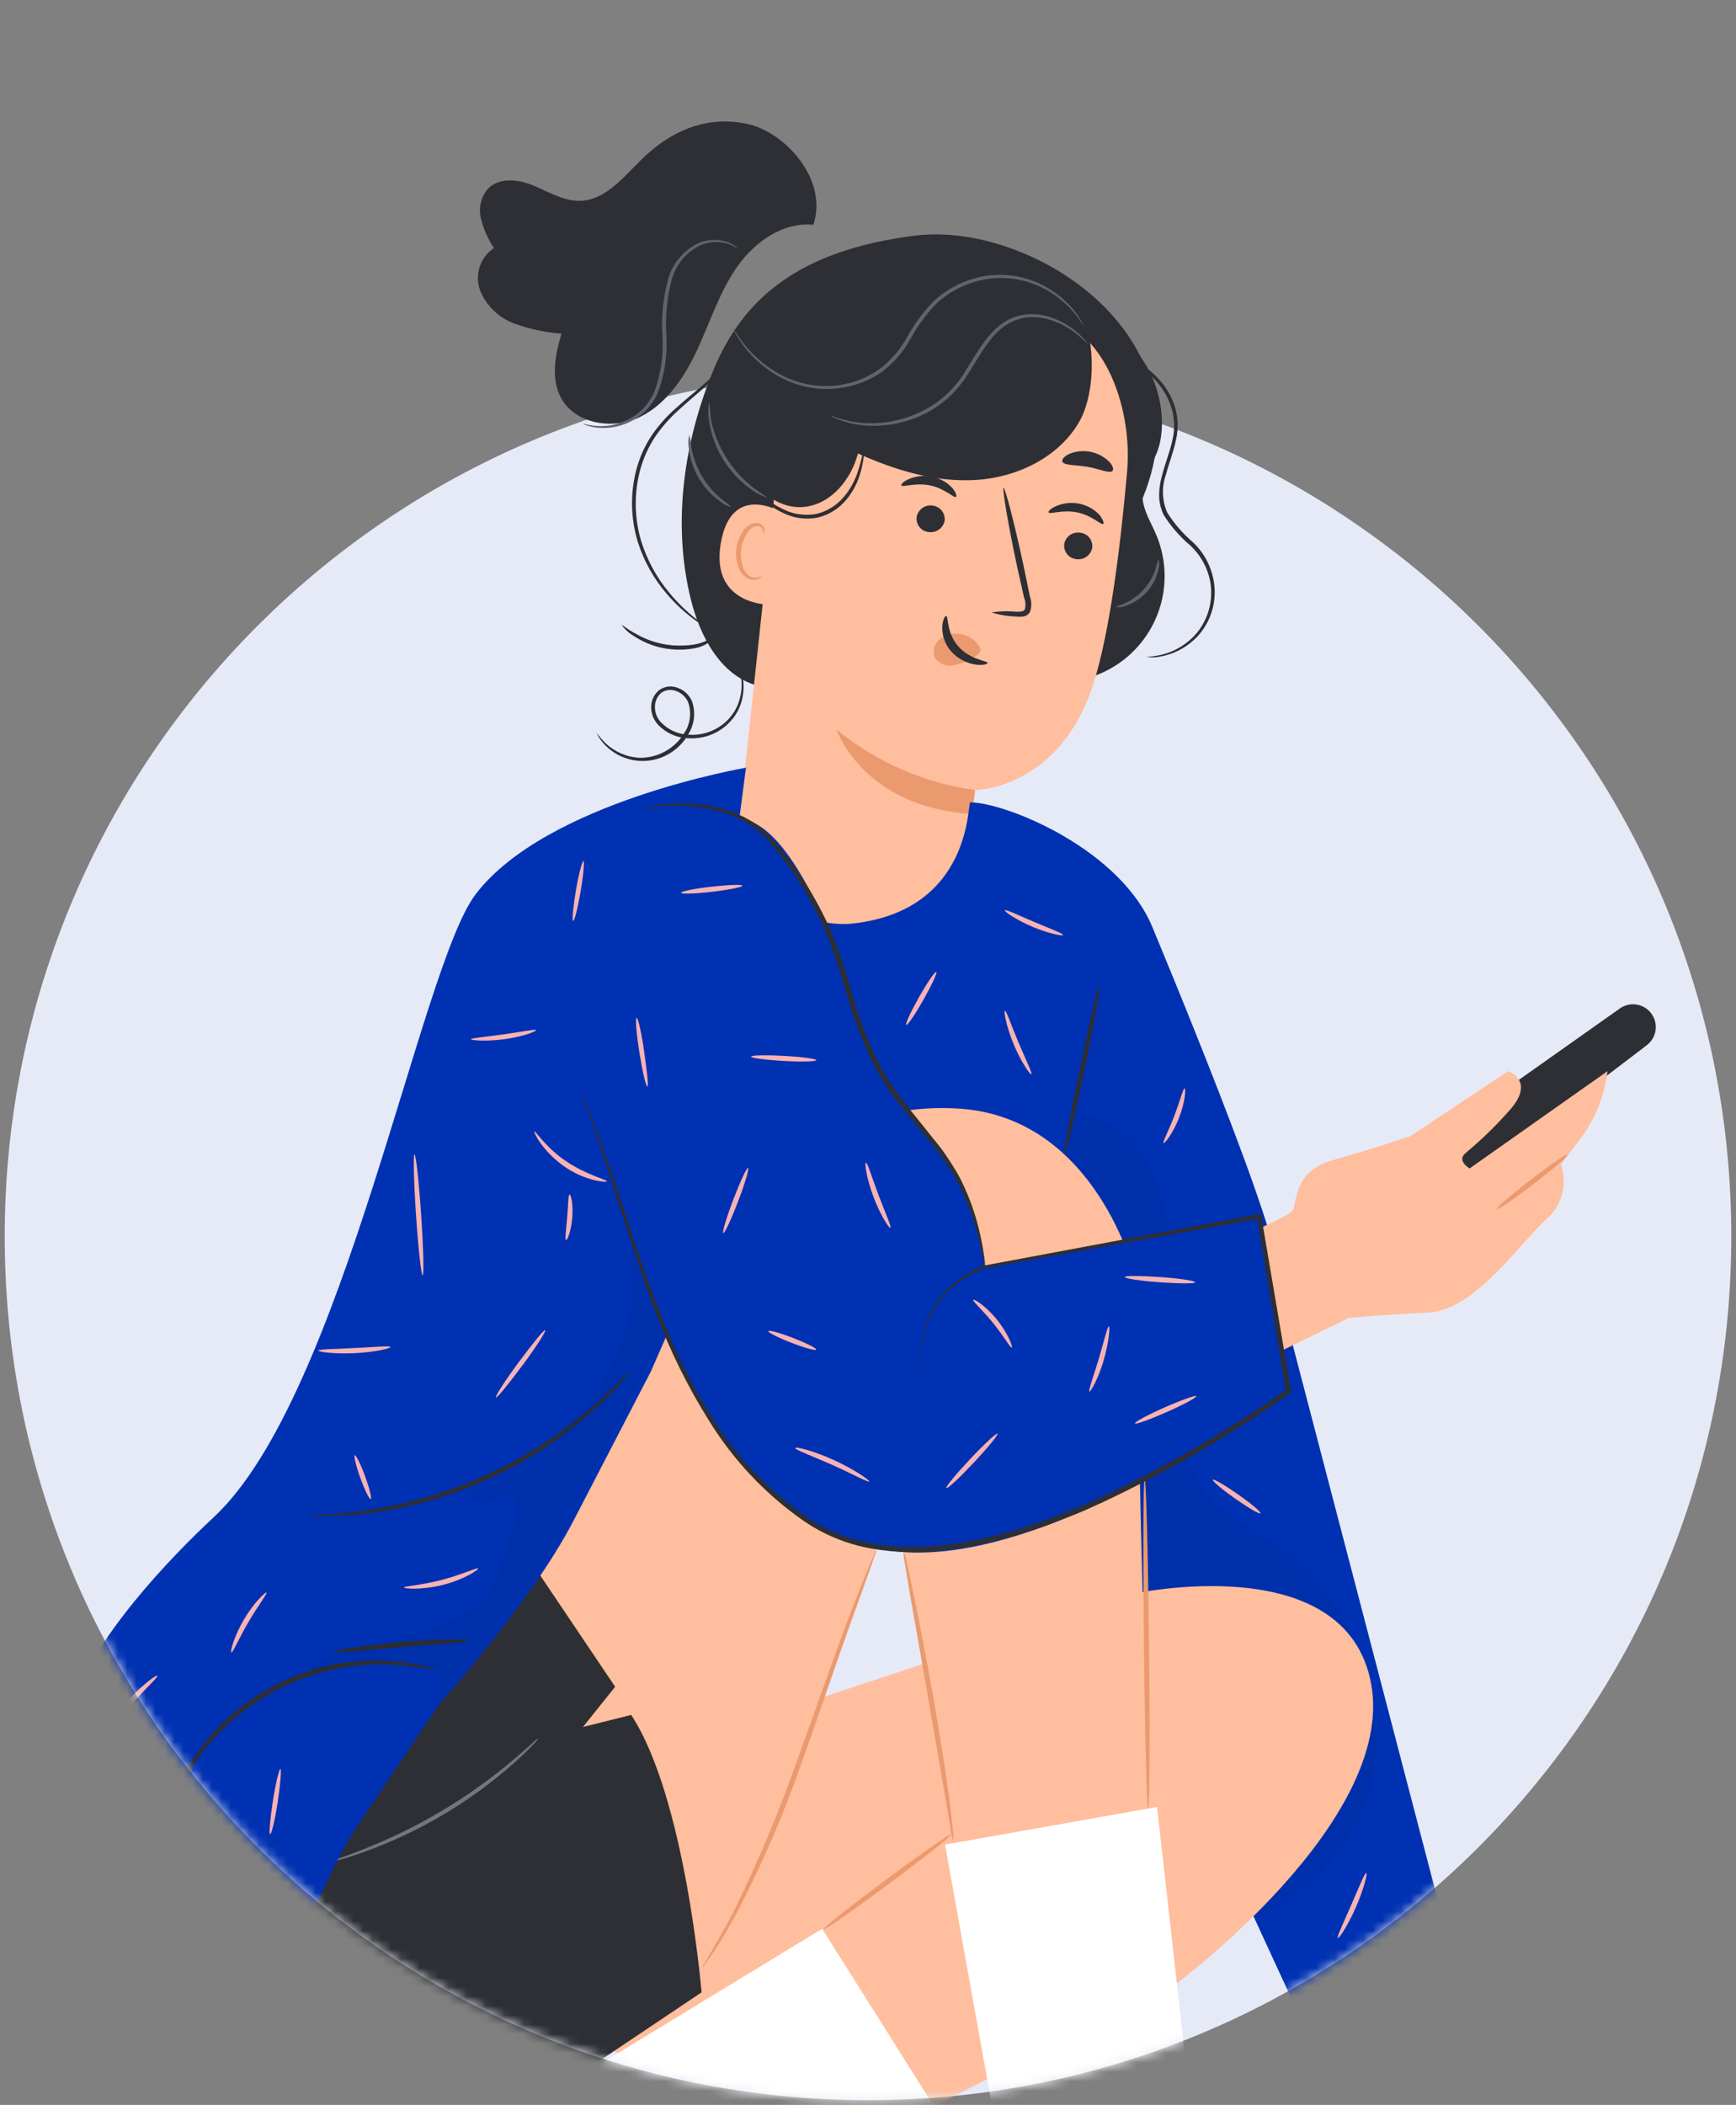 <svg width="184" height="223" viewBox="0 0 184 223" fill="none" xmlns="http://www.w3.org/2000/svg">
<rect x="0" y="0" width="184" height="223" fill="#808080" stroke="none"/>
<g clip-path="url(#clip0)">
<path d="M92 222.5C142.534 222.5 183.5 181.534 183.5 131C183.5 80.466 142.534 39.5 92 39.5C41.466 39.5 0.5 80.466 0.5 131C0.5 181.534 41.466 222.5 92 222.5Z" fill="#E6EAF7"/>
<mask id="mask0" style="mask-type:alpha" maskUnits="userSpaceOnUse" x="0" y="-22" width="184" height="245">
<path fill-rule="evenodd" clip-rule="evenodd" d="M178 -22H4V105.849C1.72 113.84 0.5 122.278 0.5 131C0.5 181.534 41.466 222.5 92 222.5C142.534 222.5 183.5 181.534 183.5 131C183.5 119.999 181.559 109.452 178 99.682V-22Z" fill="white"/>
</mask>
<g mask="url(#mask0)">
<path d="M86.209 23.806C87.813 18.994 83.178 13.998 79.257 13.14C75.335 12.282 71.775 13.533 68.76 16.188C66.458 18.208 64.462 21.248 61.398 21.28C59.706 21.28 58.191 20.349 56.587 19.676C54.983 19.002 53.018 18.762 51.776 19.933C51.389 20.361 51.114 20.877 50.974 21.436C50.835 21.996 50.834 22.581 50.974 23.14C51.245 24.258 51.712 25.32 52.353 26.276C51.638 26.755 51.105 27.461 50.841 28.28C50.576 29.099 50.594 29.983 50.893 30.79C51.221 31.587 51.711 32.307 52.33 32.906C52.95 33.505 53.686 33.97 54.494 34.27C56.108 34.862 57.798 35.224 59.514 35.345C58.848 37.574 58.359 40.084 59.45 42.129C60.965 44.968 65.063 45.577 67.918 44.134C70.772 42.69 72.633 39.804 73.964 36.917C75.295 34.03 76.29 30.878 78.142 28.248C79.994 25.618 83.001 23.509 86.161 23.814" fill="#2D2F34"/>
<path d="M61.799 44.896C61.799 44.896 61.895 44.952 62.088 45.032C62.372 45.136 62.664 45.214 62.962 45.265C64.07 45.446 65.206 45.324 66.25 44.912C67.036 44.619 67.754 44.166 68.357 43.582C68.96 42.998 69.436 42.296 69.754 41.52C70.458 39.617 70.756 37.587 70.628 35.562C70.499 33.588 70.685 31.606 71.181 29.692C71.382 28.923 71.74 28.205 72.233 27.582C72.725 26.96 73.343 26.447 74.044 26.075C75.014 25.598 76.13 25.509 77.164 25.827C77.536 25.965 77.891 26.145 78.222 26.364C78.222 26.364 78.158 26.276 78.006 26.139C77.766 25.943 77.495 25.789 77.204 25.682C76.673 25.485 76.108 25.396 75.542 25.42C74.976 25.443 74.421 25.579 73.908 25.819C73.158 26.195 72.496 26.724 71.963 27.372C71.43 28.019 71.038 28.771 70.813 29.579C70.284 31.529 70.081 33.553 70.211 35.57C70.339 37.537 70.067 39.509 69.409 41.367C69.086 42.154 68.606 42.866 67.998 43.46C67.452 43.962 66.823 44.364 66.138 44.647C65.125 45.072 64.021 45.229 62.93 45.104C62.216 45.016 61.847 44.856 61.799 44.896Z" fill="#5F646F"/>
<path d="M119.464 36.259C123.064 39.403 123.842 44.96 122.607 47.983C121.982 49.507 121.004 50.99 121.092 52.634C121.156 54.053 121.982 55.312 122.543 56.644C123.478 58.843 123.687 61.283 123.14 63.609C122.592 65.935 121.317 68.025 119.499 69.576C117.682 71.128 115.416 72.058 113.033 72.233C110.65 72.408 108.273 71.818 106.249 70.549" fill="#2D2F34"/>
<path d="M118.67 57.373C131.605 37.534 110.178 23.317 97.019 24.96C84.694 26.5 78.751 31.616 75.608 39.226C72.465 46.836 71.246 55.417 73.202 63.42C74.165 67.373 76.346 71.559 80.259 72.633" fill="#2D2F34"/>
<path d="M109.857 33.517L87.716 35.666C86.701 35.619 85.706 35.955 84.926 36.606C84.147 37.258 83.64 38.179 83.507 39.186L78.134 89.097C77.803 92.196 78.674 95.305 80.567 97.782C82.46 100.258 85.232 101.914 88.31 102.408C89.914 102.668 91.555 102.604 93.134 102.22C94.713 101.835 96.199 101.139 97.505 100.171C98.811 99.203 99.909 97.984 100.736 96.584C101.563 95.185 102.101 93.634 102.319 92.023C102.985 87.14 103.378 83.668 103.37 83.7C103.362 83.732 112.351 83.579 115.895 72.433C117.667 66.892 118.798 57.534 119.472 49.852C120.057 42.931 116.793 33.854 109.857 33.517Z" fill="#FFBE9D"/>
<path d="M105.094 64.879C105.965 64.751 106.847 64.727 107.724 64.807C108.125 64.807 108.526 64.807 108.63 64.542C108.732 64.132 108.701 63.699 108.542 63.307C108.317 62.281 108.077 61.212 107.82 60.1C106.834 55.489 106.216 51.72 106.369 51.68C106.521 51.64 107.507 55.352 108.494 59.963C108.726 61.102 108.951 62.185 109.167 63.227C109.356 63.745 109.356 64.313 109.167 64.831C109.089 64.966 108.981 65.081 108.849 65.166C108.718 65.251 108.569 65.304 108.414 65.32C108.182 65.349 107.948 65.349 107.716 65.32C106.826 65.295 105.943 65.146 105.094 64.879Z" fill="#2D2F34"/>
<path d="M103.338 83.7C97.947 82.96 92.867 80.739 88.663 77.284C88.663 77.284 91.446 85.552 103.033 86.226L103.338 83.7Z" fill="#EB996E"/>
<path d="M103.843 68.576C103.6 68.15 103.251 67.793 102.829 67.542C102.408 67.29 101.928 67.152 101.438 67.141C101.085 67.119 100.732 67.168 100.398 67.285C100.065 67.402 99.759 67.585 99.497 67.822C99.247 68.053 99.074 68.356 99.001 68.688C98.928 69.021 98.958 69.368 99.088 69.683C99.303 69.998 99.607 70.242 99.961 70.385C100.315 70.527 100.703 70.562 101.077 70.484C101.861 70.332 102.607 70.027 103.274 69.586C103.472 69.488 103.649 69.352 103.795 69.185C103.867 69.108 103.913 69.01 103.929 68.906C103.945 68.802 103.929 68.695 103.883 68.6" fill="#EB996E"/>
<path d="M100.283 65.264C100.547 65.264 100.283 67.004 101.566 68.472C102.849 69.939 104.693 69.995 104.669 70.236C104.669 70.348 104.22 70.508 103.442 70.412C102.438 70.273 101.515 69.785 100.836 69.033C100.187 68.311 99.842 67.365 99.874 66.395C99.914 65.633 100.17 65.24 100.283 65.264Z" fill="#2D2F34"/>
<path d="M102.279 49.675C102.055 50.076 100.515 49.675 98.631 49.579C96.746 49.483 95.174 49.795 94.99 49.37C94.91 49.17 95.231 48.809 95.896 48.48C96.779 48.097 97.736 47.919 98.698 47.96C99.659 48 100.598 48.258 101.445 48.713C102.087 49.09 102.376 49.475 102.279 49.675Z" fill="#2D2F34"/>
<path d="M117.908 49.892C117.58 50.204 116.545 49.667 115.246 49.451C113.947 49.234 112.792 49.322 112.6 48.913C112.512 48.713 112.744 48.384 113.281 48.111C113.993 47.804 114.779 47.716 115.541 47.859C116.303 48.002 117.004 48.369 117.556 48.913C117.981 49.346 118.053 49.739 117.908 49.892Z" fill="#2D2F34"/>
<path d="M83.186 54.455C83.034 54.35 77.485 50.814 76.378 57.662C75.272 64.51 82.352 64.198 82.392 64.005C82.433 63.813 83.186 54.455 83.186 54.455Z" fill="#FFBE9D"/>
<path d="M80.725 61.054C80.725 61.054 80.596 61.118 80.38 61.174C80.078 61.247 79.761 61.204 79.49 61.054C78.808 60.669 78.391 59.45 78.559 58.191C78.633 57.601 78.842 57.036 79.169 56.539C79.263 56.33 79.408 56.148 79.59 56.008C79.772 55.868 79.985 55.775 80.211 55.737C80.354 55.726 80.496 55.763 80.614 55.843C80.732 55.924 80.819 56.042 80.861 56.178C80.917 56.387 80.861 56.515 80.861 56.531C80.861 56.547 81.029 56.443 81.021 56.154C81.008 55.979 80.938 55.813 80.821 55.681C80.654 55.51 80.427 55.409 80.187 55.401C79.898 55.412 79.617 55.497 79.37 55.647C79.123 55.797 78.919 56.008 78.776 56.259C78.389 56.803 78.141 57.433 78.054 58.095C77.87 59.474 78.367 60.878 79.305 61.303C79.48 61.388 79.672 61.432 79.867 61.432C80.061 61.432 80.253 61.388 80.428 61.303C80.692 61.214 80.749 61.07 80.725 61.054Z" fill="#EB996E"/>
<path d="M112.656 30.421C116.161 32.963 116.546 40.99 114.364 44.727C112.183 48.464 107.813 50.565 103.491 50.846C99.168 51.126 94.886 49.819 90.933 48.039C90.227 50.774 88.126 53.364 85.32 53.693C81.607 54.117 78.511 50.309 78.271 46.58C78.03 42.851 79.778 39.315 81.478 35.995" fill="#2D2F34"/>
<path d="M78.688 50.645C78.813 50.855 78.964 51.049 79.137 51.223C79.578 51.724 80.047 52.2 80.54 52.65C81.267 53.339 82.098 53.91 83.002 54.342C84.126 54.898 85.402 55.073 86.634 54.839C87.862 54.555 88.957 53.865 89.746 52.883C90.384 52.105 90.861 51.208 91.149 50.244C91.351 49.605 91.488 48.947 91.558 48.28C91.6 48.036 91.6 47.786 91.558 47.542C91.486 47.542 91.406 48.584 90.86 50.148C90.546 51.06 90.064 51.906 89.441 52.642C88.689 53.54 87.668 54.172 86.53 54.446C85.376 54.659 84.184 54.505 83.122 54.005C82.25 53.6 81.44 53.074 80.716 52.442C79.489 51.351 78.76 50.589 78.688 50.645Z" fill="#2D2F34"/>
<path d="M63.259 77.677C63.259 77.677 63.299 77.806 63.419 78.022C63.615 78.339 63.844 78.635 64.101 78.904C64.697 79.528 65.43 80.004 66.242 80.294C67.053 80.585 67.922 80.683 68.778 80.579C69.634 80.476 70.455 80.174 71.174 79.698C71.893 79.222 72.492 78.585 72.922 77.838C73.259 77.316 73.472 76.724 73.545 76.106C73.617 75.489 73.546 74.863 73.339 74.278C73.065 73.651 72.555 73.158 71.919 72.906C71.593 72.762 71.236 72.703 70.881 72.735C70.526 72.767 70.185 72.89 69.891 73.091C69.614 73.311 69.391 73.592 69.24 73.911C69.088 74.231 69.012 74.581 69.016 74.935C69.024 75.615 69.281 76.268 69.738 76.771C70.164 77.217 70.673 77.574 71.238 77.822C71.802 78.07 72.41 78.203 73.026 78.215C74.059 78.272 75.088 78.039 75.995 77.542C76.902 77.044 77.651 76.302 78.158 75.4C78.81 74.17 78.982 72.74 78.639 71.391C78.545 71.032 78.411 70.685 78.238 70.356C78.181 70.242 78.111 70.134 78.03 70.035C78.216 70.486 78.369 70.95 78.487 71.423C78.761 72.728 78.556 74.089 77.909 75.256C77.417 76.095 76.701 76.78 75.841 77.236C74.982 77.692 74.013 77.9 73.042 77.838C72.477 77.825 71.921 77.699 71.404 77.469C70.888 77.24 70.423 76.91 70.035 76.499C69.629 76.064 69.408 75.489 69.417 74.895C69.411 74.604 69.471 74.315 69.594 74.051C69.716 73.787 69.897 73.555 70.123 73.371C70.358 73.217 70.628 73.124 70.908 73.1C71.188 73.076 71.469 73.123 71.727 73.235C71.996 73.339 72.241 73.496 72.449 73.695C72.656 73.895 72.823 74.134 72.938 74.398C73.124 74.926 73.187 75.489 73.122 76.045C73.056 76.601 72.865 77.135 72.561 77.605C72.068 78.438 71.363 79.125 70.517 79.595C69.672 80.066 68.717 80.303 67.749 80.284C66.419 80.203 65.159 79.658 64.189 78.744C63.855 78.41 63.544 78.054 63.259 77.677Z" fill="#2D2F34"/>
<path d="M65.905 66.226C66.25 66.707 66.696 67.107 67.212 67.397C68.409 68.194 69.789 68.674 71.222 68.792C72.006 68.869 72.797 68.834 73.571 68.688C74.228 68.584 74.845 68.308 75.36 67.886C75.703 67.589 75.93 67.18 76.001 66.731C76.001 66.411 76.001 66.242 75.937 66.25C75.873 66.258 75.937 66.419 75.849 66.699C75.731 67.085 75.495 67.424 75.175 67.67C74.373 68.295 72.842 68.472 71.262 68.367C69.891 68.246 68.563 67.825 67.373 67.132C66.434 66.635 65.953 66.17 65.905 66.226Z" fill="#2D2F34"/>
<path d="M79.112 34.11C79.064 34.11 79.016 34.663 78.647 35.586C78.1 36.881 77.314 38.062 76.329 39.066C75.126 40.381 73.41 41.648 71.638 43.244C70.693 44.068 69.853 45.005 69.136 46.034C68.379 47.158 67.812 48.399 67.46 49.707C66.785 52.244 66.835 54.919 67.605 57.429C68.252 59.455 69.302 61.329 70.692 62.938C71.616 64.025 72.672 64.992 73.835 65.817C74.252 66.098 74.573 66.314 74.806 66.443C74.92 66.515 75.041 66.577 75.167 66.627C75.167 66.627 74.718 66.298 73.924 65.689C72.813 64.828 71.802 63.847 70.909 62.762C69.576 61.159 68.573 59.309 67.957 57.317C67.231 54.873 67.193 52.276 67.845 49.811C68.183 48.548 68.725 47.348 69.449 46.259C70.142 45.252 70.95 44.329 71.855 43.508C73.595 41.905 75.311 40.614 76.506 39.25C77.492 38.212 78.259 36.984 78.759 35.642C78.889 35.277 78.986 34.901 79.048 34.519C79.082 34.385 79.103 34.248 79.112 34.11Z" fill="#2D2F34"/>
<path d="M117.595 37.221C117.595 37.221 118.141 37.43 119.103 37.879C120.457 38.492 121.667 39.383 122.655 40.493C123.316 41.265 123.82 42.159 124.139 43.123C124.494 44.231 124.544 45.414 124.283 46.548C124.034 47.758 123.537 48.953 123.176 50.317C122.978 51 122.87 51.706 122.856 52.417C122.849 53.166 123.019 53.905 123.353 54.575C124.117 55.78 125.061 56.861 126.151 57.782C127.09 58.651 127.772 59.761 128.124 60.99C128.42 62.038 128.455 63.142 128.227 64.207C127.999 65.272 127.515 66.265 126.817 67.1C125.846 68.225 124.548 69.018 123.104 69.37C122.576 69.485 122.04 69.563 121.5 69.602C122.051 69.678 122.611 69.651 123.152 69.522C124.657 69.217 126.022 68.432 127.042 67.285C127.798 66.421 128.327 65.381 128.58 64.261C128.834 63.141 128.804 61.975 128.493 60.87C128.14 59.564 127.433 58.381 126.448 57.453C125.39 56.553 124.474 55.499 123.73 54.326C123.165 53.059 123.107 51.624 123.569 50.317C123.914 49.017 124.411 47.783 124.66 46.524C124.93 45.329 124.863 44.082 124.468 42.923C124.122 41.92 123.577 40.998 122.864 40.213C121.837 39.091 120.575 38.212 119.167 37.639C118.79 37.48 118.404 37.34 118.012 37.221C117.874 37.201 117.733 37.201 117.595 37.221Z" fill="#2D2F34"/>
<path d="M77.629 34.656C77.68 34.805 77.745 34.95 77.821 35.089C78.034 35.487 78.27 35.872 78.527 36.243C79.481 37.615 80.71 38.773 82.136 39.643C83.128 40.25 84.21 40.694 85.343 40.959C86.644 41.25 87.989 41.289 89.305 41.071C90.764 40.843 92.155 40.295 93.378 39.467C94.653 38.526 95.711 37.323 96.482 35.939C97.216 34.59 98.124 33.345 99.184 32.234C100.215 31.253 101.442 30.502 102.785 30.029C105.076 29.205 107.592 29.265 109.841 30.197C111.352 30.832 112.696 31.806 113.771 33.044C114.516 33.934 114.813 34.519 114.845 34.495C114.798 34.345 114.73 34.202 114.645 34.07C114.422 33.678 114.17 33.302 113.891 32.947C112.84 31.642 111.489 30.61 109.954 29.94C107.644 28.935 105.039 28.844 102.664 29.684C101.267 30.167 99.988 30.941 98.911 31.953C97.826 33.086 96.893 34.356 96.137 35.73C95.397 37.068 94.38 38.233 93.154 39.146C91.985 39.961 90.652 40.508 89.248 40.75C86.849 41.162 84.382 40.698 82.296 39.443C80.884 38.606 79.649 37.5 78.663 36.187C77.958 35.233 77.661 34.656 77.629 34.656Z" fill="#5F646F"/>
<path d="M75.151 42.675C75.042 43.285 75.042 43.909 75.151 44.519C75.358 46.001 75.872 47.424 76.659 48.697C77.446 49.969 78.489 51.065 79.722 51.913C80.2 52.281 80.744 52.553 81.326 52.714C81.326 52.658 80.732 52.337 79.842 51.664C78.7 50.772 77.723 49.686 76.955 48.456C76.188 47.225 75.644 45.868 75.352 44.447C75.231 43.404 75.223 42.675 75.151 42.675Z" fill="#5F646F"/>
<path d="M73.074 46.059C72.946 46.51 72.921 46.984 73.002 47.446C73.123 48.569 73.479 49.654 74.049 50.63C74.618 51.605 75.387 52.45 76.305 53.107C76.666 53.409 77.091 53.623 77.549 53.733C77.21 53.428 76.854 53.144 76.482 52.883C75.645 52.194 74.937 51.364 74.389 50.429C73.849 49.492 73.475 48.469 73.282 47.406C73.241 46.953 73.172 46.503 73.074 46.059Z" fill="#5F646F"/>
<path d="M118.269 64.326C118.638 64.373 119.012 64.318 119.352 64.165C120.206 63.87 120.97 63.361 121.572 62.688C122.174 62.014 122.594 61.198 122.792 60.316C122.894 59.96 122.894 59.582 122.792 59.226C122.664 59.557 122.562 59.897 122.487 60.244C122.234 61.04 121.818 61.775 121.266 62.402C120.714 63.028 120.037 63.533 119.279 63.885C118.662 64.173 118.253 64.261 118.269 64.326Z" fill="#5F646F"/>
<path d="M88.038 44.054C88.128 44.121 88.228 44.175 88.334 44.214C88.625 44.354 88.925 44.475 89.232 44.575C90.363 44.956 91.552 45.137 92.745 45.112C94.52 45.091 96.269 44.68 97.869 43.909C98.811 43.448 99.687 42.862 100.475 42.169C101.309 41.41 102.032 40.539 102.624 39.579C103.851 37.671 104.853 35.698 106.441 34.567C107.18 34.041 108.042 33.716 108.943 33.621C109.733 33.562 110.528 33.651 111.285 33.886C112.397 34.231 113.429 34.798 114.316 35.554C114.949 36.083 115.246 36.444 115.278 36.412C115.226 36.313 115.161 36.221 115.086 36.139C114.881 35.888 114.659 35.652 114.42 35.433C113.547 34.614 112.508 33.993 111.373 33.613C110.58 33.349 109.745 33.24 108.911 33.292C107.945 33.377 107.019 33.714 106.225 34.271C104.533 35.457 103.498 37.478 102.287 39.363C101.203 41.184 99.608 42.648 97.701 43.573C96.154 44.341 94.462 44.77 92.737 44.832C91.57 44.878 90.404 44.74 89.281 44.423C88.479 44.206 88.054 44.014 88.038 44.054Z" fill="#5F646F"/>
<path d="M115.767 58.039C115.691 58.423 115.469 58.762 115.147 58.985C114.825 59.208 114.429 59.297 114.043 59.234C113.665 59.186 113.322 58.99 113.089 58.689C112.856 58.389 112.752 58.008 112.8 57.63C112.872 57.246 113.093 56.905 113.413 56.681C113.734 56.458 114.13 56.37 114.516 56.435C114.894 56.483 115.238 56.679 115.472 56.979C115.706 57.28 115.812 57.661 115.767 58.039Z" fill="#2D2F34"/>
<path d="M116.93 55.505C116.706 55.657 115.759 54.607 114.18 54.286C112.6 53.965 111.277 54.519 111.149 54.286C111.076 54.19 111.333 53.877 111.95 53.612C112.732 53.281 113.597 53.197 114.428 53.372C115.25 53.54 115.996 53.964 116.561 54.583C116.946 55.088 117.034 55.505 116.93 55.505Z" fill="#2D2F34"/>
<path d="M100.122 55.168C100.046 55.552 99.824 55.892 99.502 56.115C99.18 56.338 98.785 56.427 98.398 56.363C98.211 56.34 98.03 56.281 97.866 56.188C97.702 56.094 97.558 55.97 97.442 55.82C97.327 55.671 97.242 55.501 97.192 55.319C97.143 55.136 97.131 54.946 97.155 54.759C97.23 54.376 97.45 54.036 97.771 53.813C98.091 53.59 98.486 53.501 98.871 53.564C99.249 53.614 99.591 53.811 99.825 54.111C100.059 54.41 100.166 54.79 100.122 55.168Z" fill="#2D2F34"/>
<path d="M101.325 52.642C101.101 52.794 100.154 51.744 98.575 51.423C96.995 51.102 95.672 51.656 95.535 51.423C95.471 51.327 95.728 51.014 96.337 50.75C97.12 50.419 97.984 50.335 98.815 50.509C99.638 50.678 100.387 51.102 100.956 51.72C101.333 52.193 101.429 52.578 101.325 52.642Z" fill="#2D2F34"/>
<path d="M135.262 134.701L50.34 174.555L69.377 85.544C69.377 85.544 81.294 98.872 90.427 97.837C103.081 96.41 102.52 85.007 102.841 85.007C106.618 85.007 119.079 90.043 122.311 98.639C122.311 98.639 136.617 132.808 135.262 134.725" fill="#0031B2"/>
<path d="M131.862 122.752L154.868 210.777L138.517 215.275C138.517 215.275 107.179 147.611 107.684 146.504C108.189 145.398 131.862 122.752 131.862 122.752Z" fill="#0031B2"/>
<g opacity="0.2">
<path opacity="0.2" d="M113.786 117.933C116.866 117.981 119.632 120.066 121.268 122.672C122.904 125.278 123.578 128.358 124.099 131.389C125.071 137.05 125.578 142.781 125.615 148.525C125.615 151.589 125.615 154.86 127.218 157.459C128.822 160.057 131.933 161.468 134.548 163.232C138.085 165.64 140.972 168.885 142.953 172.677C144.934 176.47 145.947 180.693 145.903 184.972C145.734 193.496 140.121 199.109 133.024 203.528L121.509 167.081L112.199 125.735L113.786 117.933Z" fill="black"/>
</g>
<path d="M116.529 104.421C116.682 104.421 115.976 108.495 114.925 113.45C113.875 118.406 112.969 122.408 112.824 122.375C112.68 122.343 113.386 118.302 114.428 113.346C115.471 108.39 116.377 104.349 116.529 104.421Z" fill="#2D2F34"/>
<path d="M96.057 108.583C95.92 108.511 96.53 107.195 97.404 105.648C98.278 104.1 99.096 102.905 99.232 102.977C99.368 103.05 98.751 104.365 97.877 105.912C97.003 107.46 96.185 108.655 96.057 108.583Z" fill="#F7B3B3"/>
<path d="M109.312 113.811C109.192 113.883 108.229 112.528 107.444 110.643C106.658 108.759 106.369 107.115 106.513 107.083C106.658 107.051 107.171 108.591 107.949 110.435C108.727 112.279 109.448 113.731 109.312 113.811Z" fill="#F7B3B3"/>
<path d="M112.672 99.056C112.672 99.192 111.132 98.912 109.408 98.174C107.684 97.436 106.433 96.57 106.513 96.442C106.594 96.314 107.933 96.963 109.625 97.677C111.317 98.391 112.712 98.904 112.672 99.056Z" fill="#F7B3B3"/>
<path d="M123.329 121.1C123.193 121.012 123.867 119.793 124.468 118.213C125.069 116.634 125.406 115.279 125.559 115.303C125.711 115.327 125.615 116.762 124.973 118.406C124.332 120.05 123.442 121.18 123.329 121.1Z" fill="#F7B3B3"/>
<path d="M133.593 160.321C133.505 160.442 132.31 159.744 130.915 158.766C129.519 157.787 128.461 156.889 128.549 156.769C128.637 156.649 129.832 157.346 131.227 158.325C132.623 159.303 133.681 160.193 133.593 160.321Z" fill="#F7B3B3"/>
<path d="M141.797 205.324C141.661 205.252 142.382 203.72 143.208 201.836C144.034 199.951 144.66 198.379 144.812 198.428C144.964 198.476 144.555 200.128 143.713 202.052C142.871 203.977 141.925 205.396 141.797 205.324Z" fill="#F7B3B3"/>
<g opacity="0.2">
<path opacity="0.2" d="M104.396 134.211C99.048 133.746 93.466 140.169 93.33 145.767C93.286 146.377 93.373 146.99 93.587 147.563C93.7 147.846 93.881 148.095 94.115 148.29C94.349 148.485 94.628 148.618 94.926 148.678C95.389 148.725 95.856 148.623 96.257 148.386C96.658 148.15 96.973 147.791 97.155 147.362C97.482 146.567 97.664 145.72 97.692 144.861C97.476 139.063 100.267 135.43 104.396 134.035" fill="black"/>
</g>
<path d="M140.514 214.706L144.443 225.708H175.268C175.268 225.708 173.552 223.118 167.249 222.5L155.726 221.394L152.879 211.314L140.514 214.706Z" fill="#FFBE9D"/>
<path d="M68.792 185.677C69.81 185.758 119.953 168.878 119.953 168.878C119.953 168.878 142.695 163.834 145.333 178.42C147.972 193.007 124.484 210.304 124.484 210.304L82.881 231.233L61.286 214.281L64.406 201.451L68.792 185.677Z" fill="#FFBE9D"/>
<path d="M87.139 204.337L59.265 221.306C58.459 221.793 57.872 222.574 57.627 223.483C57.382 224.393 57.498 225.363 57.95 226.189L76.193 256.782C76.193 256.782 79.465 259.348 74.638 236.542L98.967 223.102L87.139 204.337Z" fill="white"/>
<path d="M100.804 194.346C100.892 194.466 97.941 196.816 94.212 199.582C90.484 202.349 87.38 204.506 87.292 204.394C87.204 204.282 90.155 201.932 93.884 199.157C97.612 196.383 100.716 194.234 100.804 194.346Z" fill="#EB996E"/>
<path d="M74.197 209.389C81.414 195.926 88.19 178.444 94.757 158.709L101.606 196.84L105.535 218.7L122.255 217.096L120.298 135.142C120.298 135.142 116.248 118.422 101.702 117.452C89.176 116.65 78.094 123.923 70.275 140.667C65.453 150.949 59.836 160.84 53.476 170.249L74.197 209.389Z" fill="#FFBE9D"/>
<path d="M15.137 218.7C21.161 222.793 28.108 225.324 35.354 226.066C42.599 226.808 49.915 225.737 56.644 222.95L74.358 211.074C74.358 211.074 72.65 190.417 66.9 181.684L61.792 182.959L65.2 178.701L56.644 165.991L34.102 188.155L15.137 218.7Z" fill="#2D2F34"/>
<path d="M92.905 164.187C92.905 164.187 92.905 164.355 92.777 164.66C92.649 164.964 92.496 165.462 92.304 165.983C91.863 167.21 91.269 168.838 90.548 170.794C89.072 174.884 87.18 180.585 84.934 186.832C83.062 192.199 80.809 197.424 78.19 202.469C77.685 203.432 77.196 204.29 76.739 205.027C76.282 205.765 75.937 206.407 75.552 206.904L74.75 208.058C74.663 208.197 74.558 208.324 74.438 208.435C74.492 208.279 74.568 208.131 74.662 207.994C74.855 207.666 75.095 207.273 75.376 206.791C75.656 206.31 76.065 205.629 76.482 204.875C76.899 204.121 77.38 203.271 77.862 202.293C80.364 197.214 82.56 191.99 84.437 186.648C86.699 180.417 88.663 174.723 90.227 170.658C91.029 168.629 91.662 166.985 92.151 165.846C92.376 165.341 92.56 164.916 92.713 164.563C92.762 164.431 92.826 164.304 92.905 164.187Z" fill="#EB996E"/>
<path d="M95.76 164.315C95.922 164.694 96.036 165.093 96.097 165.502C96.281 166.303 96.522 167.386 96.81 168.765C97.388 171.532 98.125 175.365 98.879 179.607C99.633 183.849 100.234 187.706 100.603 190.505C100.78 191.908 100.916 193.039 100.988 193.825C101.046 194.234 101.065 194.647 101.044 195.06C100.905 194.671 100.813 194.267 100.772 193.857C100.627 192.967 100.443 191.86 100.218 190.561C99.721 187.658 99.064 183.881 98.342 179.695C97.62 175.509 96.947 171.74 96.433 168.837C96.217 167.538 96.04 166.432 95.888 165.542C95.805 165.138 95.762 164.727 95.76 164.315Z" fill="#EB996E"/>
<path d="M121.701 191.636C121.549 191.636 121.349 183.801 121.244 174.138C121.14 164.475 121.172 156.633 121.325 156.633C121.477 156.633 121.677 164.467 121.782 174.13C121.886 183.793 121.854 191.636 121.701 191.636Z" fill="#EB996E"/>
<path d="M100.162 195.421L105.775 226.622C105.984 227.797 106.637 228.845 107.599 229.55C108.561 230.255 109.757 230.562 110.94 230.407L146.616 225.732C146.616 225.732 148.717 222.428 125.703 218.7L122.639 191.435L100.162 195.421Z" fill="white"/>
<path d="M57.132 184.09C56.938 184.383 56.709 184.653 56.45 184.891C56.001 185.381 55.304 186.038 54.422 186.832C49.786 190.928 44.414 194.106 38.592 196.198C37.477 196.599 36.563 196.888 35.922 197.056C35.599 197.173 35.262 197.249 34.919 197.281C35.225 197.125 35.544 196.999 35.874 196.904C36.499 196.687 37.397 196.359 38.488 195.926C44.212 193.687 49.532 190.529 54.237 186.575C55.143 185.822 55.841 185.188 56.346 184.747C56.587 184.504 56.85 184.284 57.132 184.09Z" fill="#707683"/>
<path d="M79.064 81.334C79.064 81.334 57.886 84.942 50.412 94.742C44.486 102.512 36.435 147.94 22.643 160.746C18.144 164.924 9.676 173.705 7.479 181.05C3.718 193.632 4.696 215.532 15.883 218.699C15.883 218.699 28.713 212.116 34.807 199.061C35.716 197.076 36.772 195.162 37.967 193.335L46.547 180.553C46.547 180.553 56.17 169.944 60.741 161.195L68.976 145.318L71.029 140.643L78.383 86.594L79.064 81.334Z" fill="#0031B2"/>
<path d="M64.326 125.15C64.326 125.286 62.032 125.15 59.763 123.546C57.493 121.942 56.515 119.905 56.643 119.865C56.772 119.825 57.91 121.638 60.076 123.073C62.241 124.508 64.358 124.99 64.326 125.15Z" fill="#F7B3B3"/>
<path d="M32.738 160.602C33.236 160.516 33.741 160.473 34.246 160.474C34.727 160.474 35.32 160.418 36.01 160.337C36.7 160.257 37.477 160.225 38.328 160.081C40.334 159.803 42.321 159.401 44.278 158.878C49.074 157.581 53.634 155.532 57.79 152.807C59.485 151.698 61.105 150.48 62.641 149.159C63.323 148.614 63.876 148.06 64.381 147.555C64.886 147.05 65.311 146.673 65.648 146.328C65.984 145.947 66.354 145.598 66.755 145.286C66.474 145.709 66.154 146.107 65.801 146.472C65.422 146.925 65.02 147.359 64.598 147.772C64.101 148.261 63.563 148.838 62.898 149.375C61.384 150.745 59.776 152.007 58.086 153.152C53.923 155.956 49.313 158.03 44.454 159.287C42.473 159.8 40.458 160.167 38.424 160.385C37.558 160.506 36.764 160.522 36.074 160.57C35.385 160.618 34.791 160.618 34.302 160.61C33.782 160.66 33.258 160.657 32.738 160.602Z" fill="#2D2F34"/>
<path d="M18.023 191.363C18.125 190.913 18.273 190.475 18.465 190.056C18.944 188.892 19.529 187.776 20.213 186.72C22.457 183.181 25.615 180.314 29.355 178.423C33.094 176.531 37.275 175.685 41.455 175.974C42.71 176.052 43.955 176.243 45.176 176.544C45.63 176.632 46.071 176.774 46.491 176.969C44.819 176.676 43.133 176.472 41.439 176.359C37.34 176.18 33.264 177.058 29.603 178.908C25.942 180.759 22.819 183.521 20.533 186.928C19.622 188.363 18.784 189.843 18.023 191.363Z" fill="#2D2F34"/>
<path d="M49.731 173.817C49.731 173.97 46.475 174.162 42.514 174.499C38.552 174.836 35.257 175.188 35.232 175.036C35.909 174.788 36.615 174.632 37.333 174.571C38.641 174.362 40.453 174.13 42.466 173.962C44.478 173.793 46.307 173.713 47.63 173.705C48.332 173.651 49.038 173.689 49.731 173.817Z" fill="#2D2F34"/>
<g opacity="0.2">
<path opacity="0.2" d="M46.026 180.778C46.267 180.882 46.708 178.171 46.491 176.969C42.482 175.293 40.076 176.52 37.269 176.103C36.916 176.054 33.204 177.538 32.995 177.241C32.602 176.664 35.241 175.196 35.922 175.036C41.223 173.817 45.625 173.2 49.057 171.131C50.011 170.656 50.85 169.98 51.518 169.149C52.185 168.319 52.664 167.353 52.922 166.319L54.526 161.203C54.831 160.249 54.991 158.934 54.085 158.509C53.428 158.196 52.674 158.629 52.016 158.95C51.359 159.271 50.413 159.375 50.06 158.709C49.659 157.907 50.725 157.186 51.575 156.865C55.665 155.265 59.259 152.612 61.993 149.176C64.728 145.74 66.506 141.643 67.148 137.299L66.755 130.394L70.516 140.931L60.188 161.524C56.193 168.445 51.443 174.902 46.026 180.778Z" fill="black"/>
</g>
<path d="M44.799 135.126C44.647 135.126 44.334 132.271 44.094 128.71C43.853 125.15 43.789 122.295 43.933 122.295C44.078 122.295 44.398 125.15 44.639 128.71C44.88 132.271 44.944 135.11 44.799 135.126Z" fill="#F7B3B3"/>
<path d="M57.79 140.915C57.91 141.003 56.852 142.671 55.384 144.636C53.916 146.601 52.69 148.132 52.569 148.044C52.449 147.956 53.516 146.288 54.975 144.323C56.434 142.359 57.669 140.827 57.79 140.915Z" fill="#F7B3B3"/>
<path d="M39.29 158.814C39.154 158.87 38.656 157.859 38.191 156.576C37.726 155.293 37.469 154.171 37.606 154.171C37.742 154.171 38.239 155.125 38.704 156.416C39.169 157.707 39.434 158.766 39.29 158.814Z" fill="#F7B3B3"/>
<path d="M28.24 168.717C28.36 168.821 27.334 170.121 26.323 171.861C25.313 173.601 24.663 175.132 24.519 175.068C24.375 175.004 24.8 173.376 25.85 171.58C26.901 169.784 28.168 168.621 28.24 168.717Z" fill="#F7B3B3"/>
<path d="M41.399 142.704C41.399 142.848 39.731 143.257 37.59 143.361C35.449 143.465 33.725 143.225 33.741 143.08C33.757 142.936 35.465 142.92 37.566 142.816C39.667 142.712 41.375 142.551 41.399 142.704Z" fill="#F7B3B3"/>
<path d="M60.003 131.365C59.851 131.365 60.003 130.258 60.115 128.959C60.228 127.66 60.22 126.553 60.372 126.553C60.524 126.553 60.765 127.636 60.653 129.015C60.54 130.394 60.139 131.405 60.003 131.365Z" fill="#F7B3B3"/>
<path d="M56.828 109.136C56.828 109.272 55.376 109.842 53.435 110.098C51.495 110.355 49.907 110.219 49.915 110.098C49.923 109.978 51.471 109.85 53.363 109.585C55.256 109.321 56.779 108.992 56.828 109.136Z" fill="#F7B3B3"/>
<path d="M174.554 110.724L159.679 122.063L153.336 124.893L159.679 115.327L171.707 106.827C172.223 106.466 172.86 106.323 173.48 106.426C174.101 106.529 174.656 106.872 175.027 107.38C175.403 107.888 175.565 108.523 175.476 109.149C175.388 109.775 175.056 110.34 174.554 110.724Z" fill="#2D2F34"/>
<path d="M115.575 137.339C116.248 137.339 136.584 129.32 137.034 128.197C137.483 127.074 137.25 124.019 141.292 122.897C145.333 121.774 149.495 120.362 149.495 120.362L159.84 113.482C159.84 113.482 162.726 114.436 160.12 117.492C158.644 119.181 157.035 120.75 155.309 122.183C154.371 122.985 155.766 123.787 155.766 123.787L170.377 113.482C170.068 116.106 169.06 118.599 167.458 120.699L165.437 123.386C165.797 124.406 165.837 125.512 165.55 126.556C165.264 127.6 164.664 128.531 163.833 129.223C160.922 131.91 156.263 138.846 151.331 139.063C146.4 139.279 142.936 139.632 142.936 139.632L117.275 152.174L115.575 137.339Z" fill="#FFBE9D"/>
<path d="M166.135 122.335C166.223 122.455 164.619 123.843 162.55 125.431C160.481 127.018 158.733 128.213 158.645 128.093C158.557 127.973 160.153 126.593 162.222 125.006C164.29 123.418 166.039 122.223 166.135 122.335Z" fill="#EB996E"/>
<path d="M59.995 89.112C59.995 89.112 72.577 82.818 80.267 87.364C86.418 90.997 90.796 107.227 94.974 116.064C96.025 118.286 98.302 119.946 99.152 120.924C103.346 125.823 104.396 134.211 104.396 134.211L133.465 128.871L136.585 147.403C136.585 147.403 108.237 168.621 91.951 163.761C75.031 158.669 69.433 138.101 69.433 138.101L59.995 89.112Z" fill="#0031B2"/>
<path d="M97.749 145.39C97.742 145.312 97.742 145.235 97.749 145.157C97.749 144.973 97.709 144.74 97.684 144.452C97.636 144.066 97.623 143.677 97.644 143.289C97.646 142.751 97.697 142.214 97.797 141.685C98.031 140.207 98.629 138.81 99.537 137.619C100.771 136.002 102.44 134.77 104.348 134.067L133.409 128.638L133.642 128.59L133.682 128.831C134.644 134.516 135.711 140.771 136.833 147.354V147.523L136.697 147.619C130.478 152.002 123.891 155.839 117.01 159.086L114.998 160C114.332 160.297 113.642 160.546 112.961 160.802C112.279 161.059 111.614 161.34 110.932 161.604L108.871 162.286C107.516 162.775 106.112 163.088 104.741 163.441C104.052 163.609 103.354 163.713 102.664 163.858C101.976 164.001 101.28 164.106 100.579 164.17C97.853 164.567 95.082 164.529 92.368 164.058C89.752 163.6 87.267 162.576 85.087 161.059C81.095 158.259 77.717 154.673 75.159 150.522C72.91 146.941 71.029 143.142 69.546 139.183C68.167 135.566 67.14 132.239 66.178 129.32C65.216 126.401 64.446 123.891 63.772 121.846C63.099 119.801 62.481 118.245 62.088 117.179C61.888 116.674 61.735 116.273 61.615 115.976C61.555 115.842 61.507 115.702 61.471 115.559C61.552 115.685 61.619 115.82 61.671 115.96C61.791 116.249 61.968 116.642 62.184 117.139C62.617 118.189 63.251 119.745 63.973 121.782C64.694 123.819 65.576 126.321 66.499 129.223C67.421 132.126 68.543 135.454 69.939 139.039C71.428 142.96 73.308 146.721 75.552 150.265C78.092 154.35 81.437 157.875 85.383 160.626C89.521 163.593 95.102 164.395 100.531 163.633C101.221 163.566 101.907 163.459 102.584 163.312C103.266 163.176 103.955 163.072 104.637 162.903C105.992 162.526 107.379 162.238 108.727 161.757L110.764 161.083C111.437 160.834 112.103 160.562 112.784 160.281C113.466 160 114.14 159.76 114.805 159.479L116.802 158.573C123.656 155.345 130.221 151.535 136.424 147.186L136.312 147.443C135.213 140.851 134.163 134.612 133.217 128.911L133.489 129.103L104.404 134.356C102.53 135.017 100.882 136.196 99.649 137.756C98.745 138.914 98.139 140.277 97.885 141.725C97.771 142.253 97.707 142.789 97.692 143.329C97.66 143.71 97.66 144.094 97.692 144.476C97.692 144.772 97.692 145.005 97.692 145.181C97.719 145.248 97.738 145.318 97.749 145.39Z" fill="#2D2F34"/>
<path d="M104.396 134.211C104.316 134.002 104.263 133.784 104.236 133.562C104.148 133.129 104.027 132.495 103.835 131.685C103.323 129.398 102.515 127.187 101.429 125.11C100.058 122.496 97.596 119.905 95.174 116.778C93.9 115.138 92.823 113.354 91.967 111.461C91.075 109.425 90.317 107.333 89.697 105.199C89.122 103.073 88.426 100.982 87.612 98.936C86.796 97.055 85.837 95.24 84.742 93.507C83.772 91.93 82.664 90.444 81.43 89.064C80.358 87.877 79.019 86.962 77.524 86.394C75.338 85.568 73.001 85.218 70.668 85.368C69.016 85.488 68.126 85.769 68.118 85.712C68.321 85.62 68.534 85.55 68.752 85.504C69.381 85.345 70.022 85.235 70.668 85.175C73.04 84.938 75.436 85.237 77.677 86.049C79.243 86.613 80.649 87.549 81.775 88.776C83.043 90.164 84.184 91.665 85.183 93.258C86.302 95.004 87.284 96.836 88.118 98.735C88.945 100.799 89.652 102.909 90.235 105.054C90.842 107.171 91.589 109.244 92.472 111.261C93.318 113.122 94.375 114.879 95.623 116.497C98.029 119.609 100.435 122.239 101.822 124.949C102.884 127.069 103.64 129.329 104.067 131.661C104.228 132.463 104.316 133.121 104.372 133.562C104.401 133.777 104.409 133.995 104.396 134.211Z" fill="#2D2F34"/>
<path d="M60.749 97.556C60.605 97.556 60.749 96.089 61.038 94.349C61.326 92.609 61.719 91.189 61.84 91.213C61.96 91.237 61.84 92.689 61.543 94.421C61.246 96.153 60.893 97.588 60.749 97.556Z" fill="#F7B3B3"/>
<path d="M78.687 93.836C78.687 93.98 77.252 94.269 75.48 94.477C73.707 94.686 72.2 94.726 72.184 94.582C72.168 94.437 73.611 94.14 75.391 93.94C77.171 93.74 78.687 93.683 78.687 93.836Z" fill="#F7B3B3"/>
<path d="M68.615 115.118C68.463 115.118 68.094 113.514 67.773 111.518C67.453 109.521 67.324 107.853 67.477 107.837C67.629 107.821 67.998 109.441 68.278 111.429C68.559 113.418 68.76 115.094 68.615 115.118Z" fill="#F7B3B3"/>
<path d="M86.522 112.32C86.522 112.464 84.918 112.504 83.058 112.4C81.197 112.296 79.601 112.095 79.609 111.943C79.617 111.79 81.173 111.758 83.082 111.862C84.99 111.967 86.53 112.167 86.522 112.32Z" fill="#F7B3B3"/>
<path d="M76.659 130.635C76.522 130.579 76.995 128.991 77.725 127.082C78.455 125.174 79.153 123.674 79.289 123.731C79.425 123.787 78.96 125.374 78.23 127.283C77.501 129.191 76.803 130.691 76.659 130.635Z" fill="#F7B3B3"/>
<path d="M94.372 130.082C94.244 130.154 93.314 128.75 92.584 126.81C91.855 124.869 91.614 123.201 91.782 123.177C91.951 123.153 92.4 124.725 93.121 126.617C93.843 128.51 94.509 129.985 94.372 130.082Z" fill="#F7B3B3"/>
<path d="M86.514 142.984C86.458 143.121 85.279 142.8 83.876 142.255C82.472 141.709 81.382 141.156 81.43 141.02C81.478 140.883 82.665 141.204 84.068 141.749C85.471 142.295 86.562 142.84 86.514 142.984Z" fill="#F7B3B3"/>
<path d="M92.127 156.953C92.046 157.089 90.355 156.151 88.197 155.189C86.04 154.227 84.236 153.585 84.284 153.409C84.332 153.232 86.233 153.697 88.422 154.7C90.611 155.702 92.207 156.841 92.127 156.953Z" fill="#F7B3B3"/>
<path d="M105.728 151.885C105.84 151.981 104.709 153.361 103.21 154.956C101.71 156.552 100.411 157.763 100.299 157.659C100.186 157.555 101.317 156.183 102.817 154.588C104.316 152.992 105.623 151.781 105.728 151.885Z" fill="#F7B3B3"/>
<path d="M107.243 142.768C107.099 142.84 106.393 141.557 105.27 140.177C104.148 138.798 103.057 137.836 103.153 137.708C103.25 137.579 104.533 138.389 105.695 139.841C106.858 141.292 107.371 142.719 107.243 142.768Z" fill="#F7B3B3"/>
<path d="M115.47 147.427C115.326 147.362 115.895 145.823 116.457 143.962C117.018 142.102 117.379 140.498 117.531 140.522C117.684 140.546 117.531 142.182 116.978 144.115C116.425 146.047 115.575 147.491 115.47 147.427Z" fill="#F7B3B3"/>
<path d="M126.681 135.847C126.681 136 124.989 135.992 122.928 135.847C120.867 135.703 119.199 135.446 119.207 135.294C119.215 135.142 120.907 135.15 122.968 135.294C125.029 135.438 126.697 135.695 126.681 135.847Z" fill="#F7B3B3"/>
<path d="M126.801 147.908C126.866 148.044 125.454 148.806 123.658 149.6C121.862 150.394 120.362 150.931 120.298 150.795C120.234 150.658 121.645 149.897 123.441 149.103C125.238 148.309 126.801 147.772 126.801 147.908Z" fill="#F7B3B3"/>
<path d="M28.633 194.314C28.48 194.314 28.633 192.71 28.922 190.817C29.21 188.925 29.603 187.377 29.723 187.401C29.844 187.425 29.723 189.005 29.435 190.906C29.146 192.806 28.777 194.338 28.633 194.314Z" fill="#F7B3B3"/>
<path d="M22.258 201.451C22.21 201.595 20.582 201.162 18.625 200.488C16.669 199.815 15.113 199.157 15.169 199.013C15.225 198.869 16.845 199.302 18.802 199.975C20.758 200.649 22.306 201.298 22.258 201.451Z" fill="#2D2F34"/>
<path d="M16.941 204.939C17.093 204.939 16.893 206.783 16.5 209.005C16.107 211.226 15.698 213.014 15.521 213.014C15.345 213.014 15.569 211.162 15.963 208.94C16.355 206.719 16.764 204.915 16.941 204.939Z" fill="#2D2F34"/>
<path d="M16.685 177.522C16.789 177.642 15.506 178.829 14.063 180.409C12.619 181.989 11.537 183.36 11.408 183.272C11.28 183.183 12.21 181.668 13.662 180.064C15.113 178.46 16.597 177.394 16.685 177.522Z" fill="#F7B3B3"/>
<path d="M50.685 166.167C50.765 166.279 49.185 167.346 46.94 167.907C44.694 168.468 42.802 168.316 42.818 168.18C42.834 168.043 44.646 167.947 46.828 167.378C49.009 166.809 50.62 166.015 50.685 166.167Z" fill="#F7B3B3"/>
</g>
</g>
<defs>
<clipPath id="clip0">
<rect width="184" height="223" fill="white"/>
</clipPath>
</defs>
</svg>
